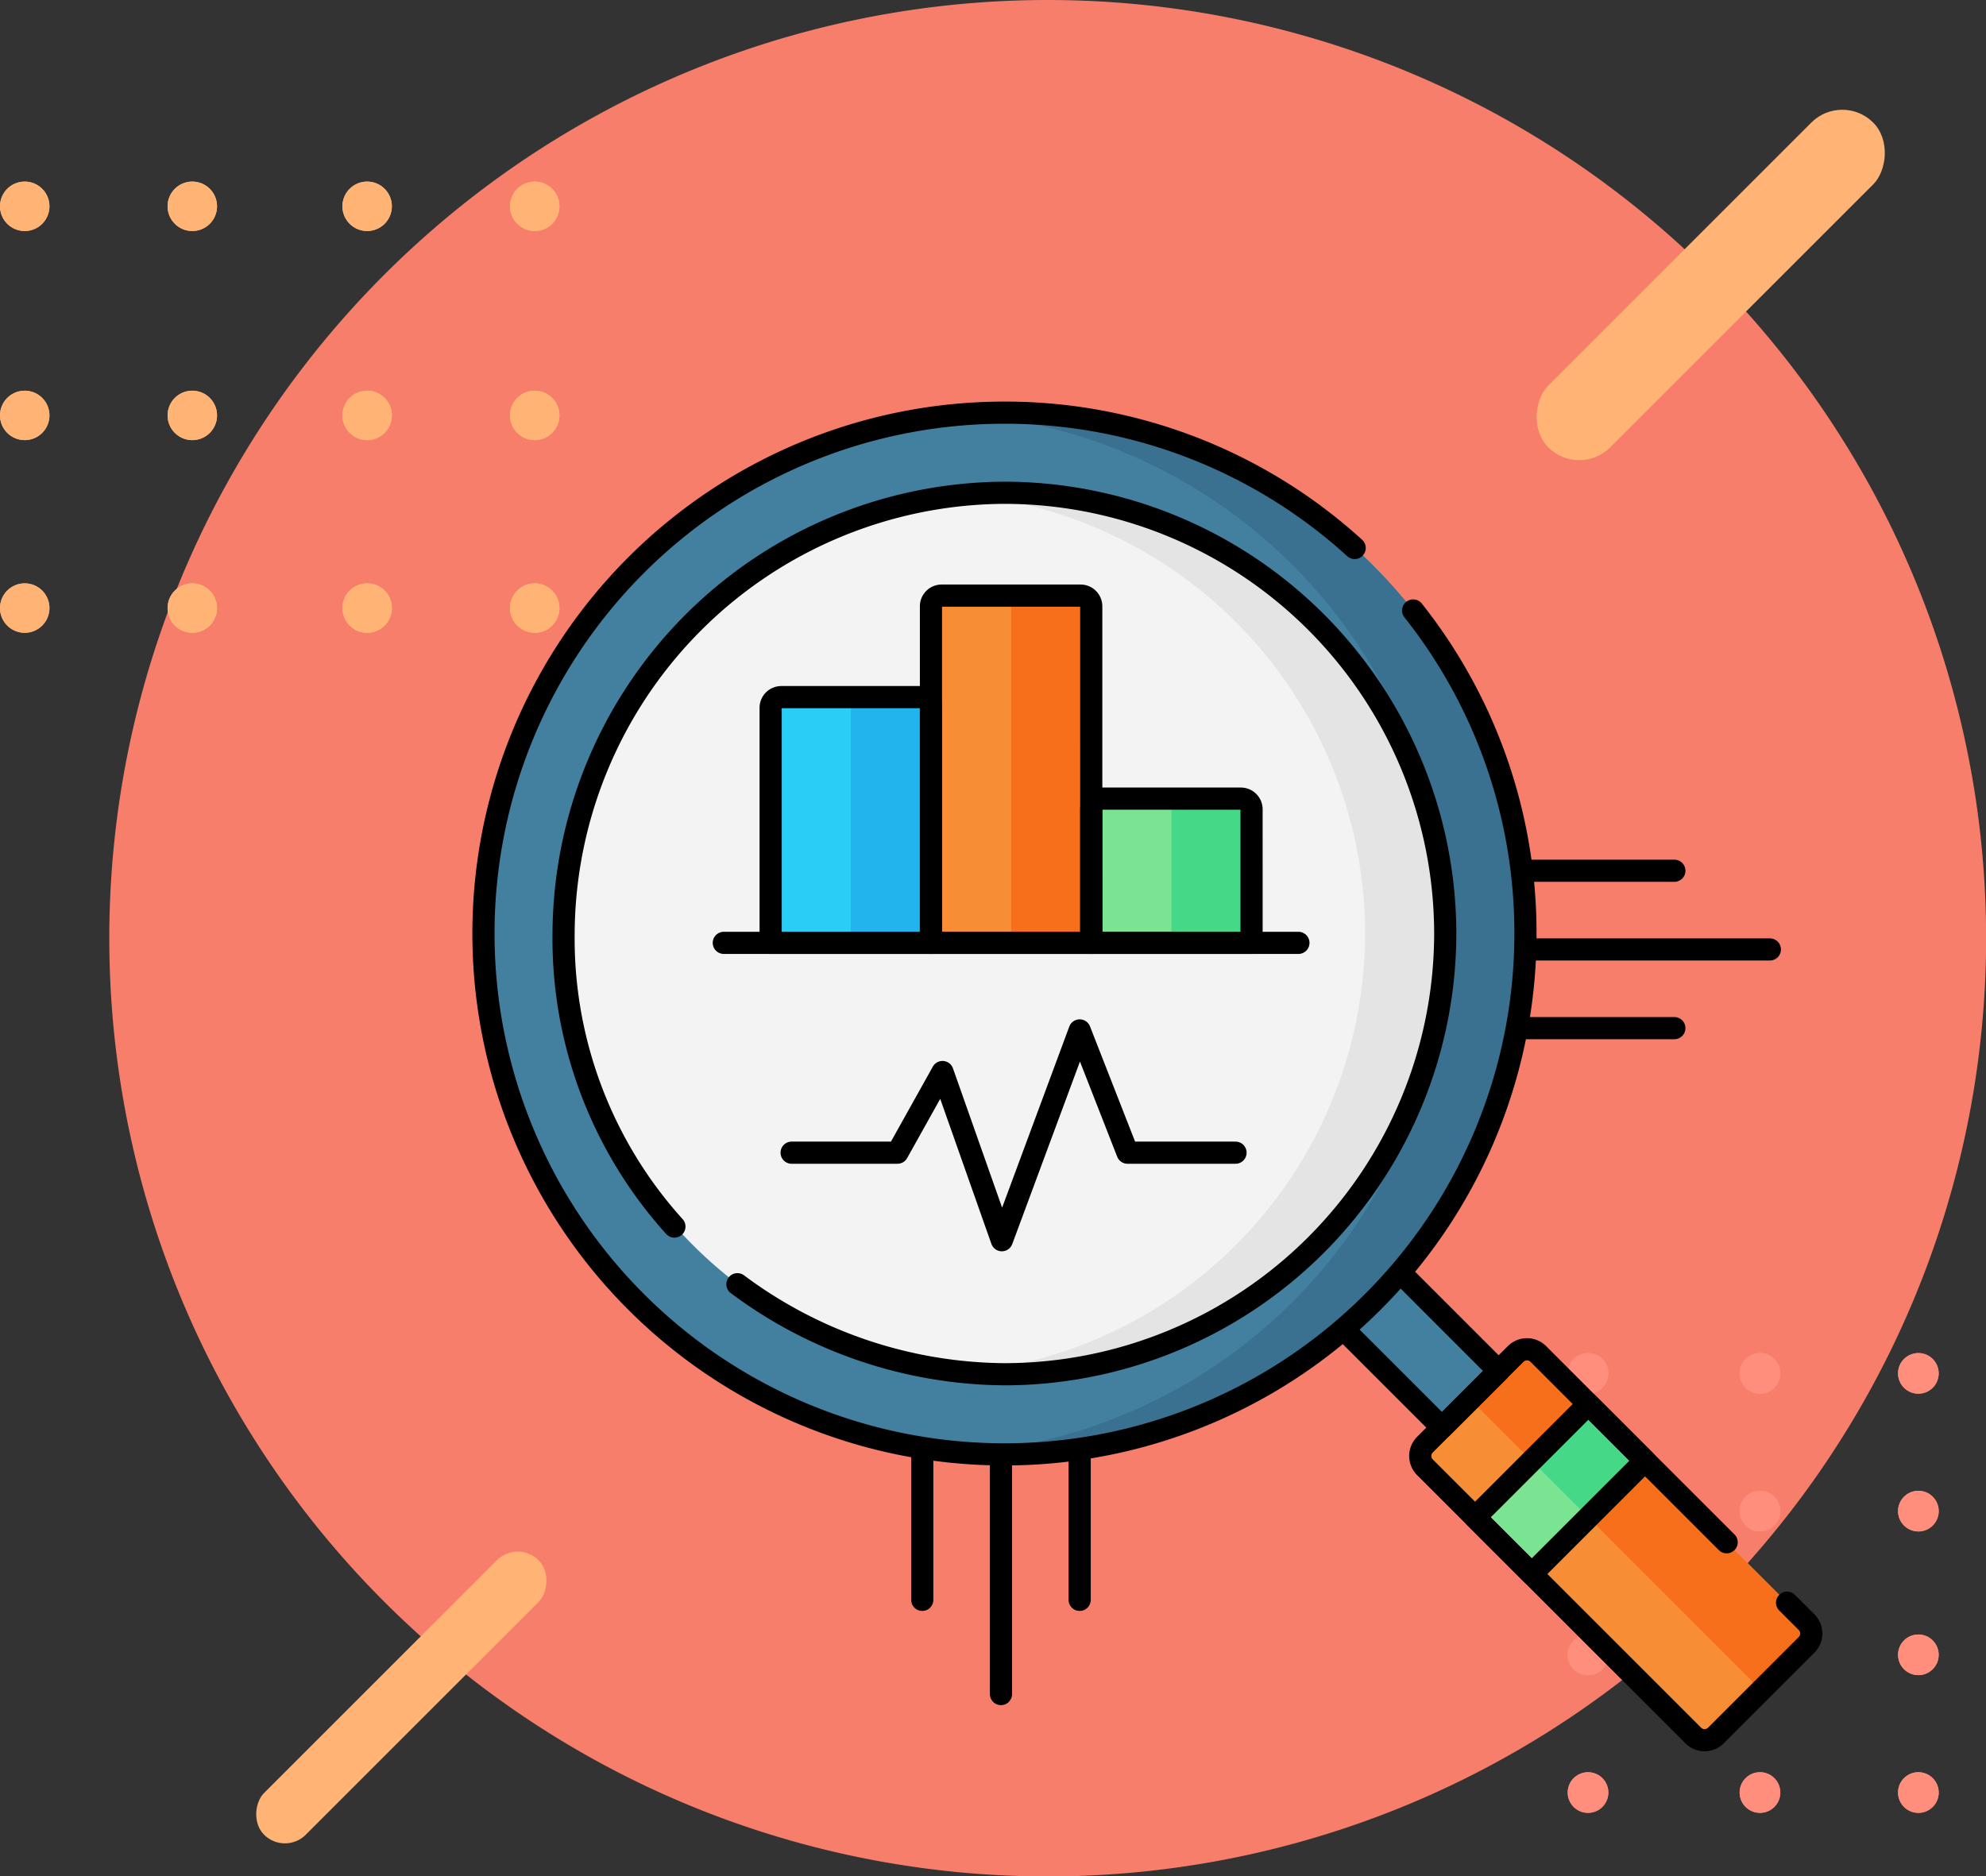 <svg xmlns="http://www.w3.org/2000/svg" xmlns:xlink="http://www.w3.org/1999/xlink" width="134.388" height="126.993" viewBox="0 0 134.388 126.993">
  <rect x="0" y="0" width="134.388" height="126.993" fill="#333333" stroke="none"/>
  <defs>
    <clipPath id="clip-path">
      <path id="Trazado_814206" data-name="Trazado 814206" d="M0,1.376A1.376,1.376,0,1,0,1.375,0,1.375,1.375,0,0,0,0,1.376" fill="#ff8e7c"/>
    </clipPath>
    <clipPath id="clip-path-2">
      <path id="Trazado_814208" data-name="Trazado 814208" d="M0,1.376A1.376,1.376,0,1,0,1.376,0h0A1.377,1.377,0,0,0,0,1.376" fill="#ff8e7c"/>
    </clipPath>
    <clipPath id="clip-path-3">
      <path id="Trazado_814210" data-name="Trazado 814210" d="M1.375,0A1.375,1.375,0,1,0,2.751,1.376,1.375,1.375,0,0,0,1.375,0Z" fill="#ff8e7c"/>
    </clipPath>
    <clipPath id="clip-path-4">
      <path id="Trazado_814212" data-name="Trazado 814212" d="M0,1.376A1.375,1.375,0,1,0,1.375,0,1.375,1.375,0,0,0,0,1.376" fill="#ff8e7c"/>
    </clipPath>
    <clipPath id="clip-path-6">
      <path id="Trazado_814216" data-name="Trazado 814216" d="M1.375,0A1.375,1.375,0,1,0,2.75,1.376,1.375,1.375,0,0,0,1.375,0Z" fill="#ff8e7c"/>
    </clipPath>
    <clipPath id="clip-path-7">
      <path id="Trazado_814218" data-name="Trazado 814218" d="M0,1.376A1.376,1.376,0,1,0,1.375,0,1.376,1.376,0,0,0,0,1.376" fill="#ff8e7c"/>
    </clipPath>
    <clipPath id="clip-path-13">
      <path id="Trazado_814230" data-name="Trazado 814230" d="M1074.25,1088.088a1.673,1.673,0,1,0,1.673-1.674,1.673,1.673,0,0,0-1.673,1.674" transform="translate(-1074.25 -1086.414)" fill="#ffb476"/>
    </clipPath>
    <clipPath id="clip-path-14">
      <path id="Trazado_814232" data-name="Trazado 814232" d="M1074.25,1053.176a1.673,1.673,0,1,0,1.673-1.673h0a1.675,1.675,0,0,0-1.673,1.673" transform="translate(-1074.25 -1051.503)" fill="#ffb476"/>
    </clipPath>
    <clipPath id="clip-path-15">
      <path id="Trazado_814234" data-name="Trazado 814234" d="M1075.924,1013.613a1.673,1.673,0,1,0,1.673,1.674A1.673,1.673,0,0,0,1075.924,1013.613Z" transform="translate(-1074.251 -1013.613)" fill="#ffb476"/>
    </clipPath>
    <clipPath id="clip-path-16">
      <path id="Trazado_814236" data-name="Trazado 814236" d="M1104.611,1088.088a1.673,1.673,0,1,0,1.673-1.674,1.672,1.672,0,0,0-1.673,1.674" transform="translate(-1104.611 -1086.414)" fill="#ffb476"/>
    </clipPath>
    <clipPath id="clip-path-17">
      <path id="Trazado_814238" data-name="Trazado 814238" d="M1104.611,1053.176a1.673,1.673,0,1,0,1.673-1.673,1.673,1.673,0,0,0-1.673,1.673" transform="translate(-1104.611 -1051.503)" fill="#ffb476"/>
    </clipPath>
    <clipPath id="clip-path-18">
      <path id="Trazado_814240" data-name="Trazado 814240" d="M1106.285,1013.613a1.673,1.673,0,1,0,1.673,1.673A1.672,1.672,0,0,0,1106.285,1013.613Z" transform="translate(-1104.613 -1013.613)" fill="#ffb476"/>
    </clipPath>
    <clipPath id="clip-path-19">
      <path id="Trazado_814242" data-name="Trazado 814242" d="M1136.285,1088.088a1.674,1.674,0,1,0,1.673-1.674,1.674,1.674,0,0,0-1.673,1.674" transform="translate(-1136.285 -1086.414)" fill="#ffb476"/>
    </clipPath>
    <clipPath id="clip-path-20">
      <path id="Trazado_814244" data-name="Trazado 814244" d="M1136.285,1053.176a1.674,1.674,0,1,0,1.674-1.673h0a1.676,1.676,0,0,0-1.673,1.673" transform="translate(-1136.285 -1051.503)" fill="#ffb476"/>
    </clipPath>
    <clipPath id="clip-path-21">
      <path id="Trazado_814246" data-name="Trazado 814246" d="M1137.959,1013.613a1.673,1.673,0,1,0,1.673,1.674A1.673,1.673,0,0,0,1137.959,1013.613Z" transform="translate(-1136.287 -1013.613)" fill="#ffb476"/>
    </clipPath>
    <clipPath id="clip-path-22">
      <path id="Trazado_814248" data-name="Trazado 814248" d="M1166.647,1088.088a1.673,1.673,0,1,0,1.672-1.674,1.672,1.672,0,0,0-1.672,1.674" transform="translate(-1166.647 -1086.414)" fill="#ffb476"/>
    </clipPath>
    <clipPath id="clip-path-23">
      <path id="Trazado_814250" data-name="Trazado 814250" d="M1166.647,1053.176a1.673,1.673,0,1,0,1.672-1.673,1.672,1.672,0,0,0-1.672,1.673" transform="translate(-1166.647 -1051.503)" fill="#ffb476"/>
    </clipPath>
    <clipPath id="clip-path-24">
      <path id="Trazado_814252" data-name="Trazado 814252" d="M1168.32,1013.613a1.673,1.673,0,1,0,1.673,1.673A1.672,1.672,0,0,0,1168.32,1013.613Z" transform="translate(-1166.648 -1013.613)" fill="#ffb476"/>
    </clipPath>
    <clipPath id="clip-path-25">
      <path id="path10059" d="M0-682.665H92.563V-590.1H0Z" transform="translate(0 682.665)"/>
    </clipPath>
  </defs>
  <g id="Grupo_1068185" data-name="Grupo 1068185" transform="translate(0)">
    <g id="Grupo_1068156" data-name="Grupo 1068156" transform="translate(0 0)">
      <g id="Grupo_1068103" data-name="Grupo 1068103" transform="translate(0)">
        <path id="Trazado_814254" data-name="Trazado 814254" d="M63.5,0A63.5,63.5,0,1,1,0,63.5,63.5,63.5,0,0,1,63.5,0Z" transform="translate(7.396)" fill="#f77e6b"/>
        <g id="Grupo_1068128" data-name="Grupo 1068128" transform="translate(106.083 122.697) rotate(-90)">
          <g id="Group_881454" data-name="Group 881454" transform="translate(0 22.353)">
            <g id="Grupo_1068105" data-name="Grupo 1068105" transform="translate(0 0)">
              <path id="Trazado_814205" data-name="Trazado 814205" d="M0,1.376A1.376,1.376,0,1,0,1.375,0,1.375,1.375,0,0,0,0,1.376" fill="#ff8e7c"/>
              <g id="Grupo_1068104" data-name="Grupo 1068104" clip-path="url(#clip-path)">
                <g id="Group_881453" data-name="Group 881453" transform="translate(0 0)">
                  <rect id="Rectangle_298909" data-name="Rectangle 298909" width="2.751" height="2.751" fill="#ff8e7c"/>
                </g>
              </g>
            </g>
          </g>
          <g id="Group_881456" data-name="Group 881456" transform="translate(0 11.634)">
            <g id="Grupo_1068107" data-name="Grupo 1068107" transform="translate(0 0)">
              <path id="Trazado_814207" data-name="Trazado 814207" d="M0,1.376A1.376,1.376,0,1,0,1.376,0h0A1.377,1.377,0,0,0,0,1.376" fill="#ff8e7c"/>
              <g id="Grupo_1068106" data-name="Grupo 1068106" clip-path="url(#clip-path-2)">
                <g id="Group_881455" data-name="Group 881455" transform="translate(0 0)">
                  <rect id="Rectangle_298910" data-name="Rectangle 298910" width="2.751" height="2.751" fill="#ff8e7c"/>
                </g>
              </g>
            </g>
          </g>
          <g id="Group_881458" data-name="Group 881458" transform="translate(0 0)">
            <g id="Grupo_1068109" data-name="Grupo 1068109">
              <path id="Trazado_814209" data-name="Trazado 814209" d="M1.375,0A1.375,1.375,0,1,0,2.751,1.376,1.375,1.375,0,0,0,1.375,0Z" fill="#ff8e7c"/>
              <g id="Grupo_1068108" data-name="Grupo 1068108" clip-path="url(#clip-path-3)">
                <g id="Group_881457" data-name="Group 881457" transform="translate(0 0)">
                  <rect id="Rectangle_298911" data-name="Rectangle 298911" width="2.751" height="2.75" fill="#ff8e7c"/>
                </g>
              </g>
            </g>
          </g>
          <g id="Group_881460" data-name="Group 881460" transform="translate(9.322 22.353)">
            <g id="Grupo_1068111" data-name="Grupo 1068111" transform="translate(0 0)">
              <path id="Trazado_814211" data-name="Trazado 814211" d="M0,1.376A1.375,1.375,0,1,0,1.375,0,1.375,1.375,0,0,0,0,1.376" fill="#ff8e7c"/>
              <g id="Grupo_1068110" data-name="Grupo 1068110" clip-path="url(#clip-path-4)">
                <g id="Group_881459" data-name="Group 881459" transform="translate(0 0)">
                  <rect id="Rectangle_298912" data-name="Rectangle 298912" width="2.751" height="2.751" fill="#ff8e7c"/>
                </g>
              </g>
            </g>
          </g>
          <g id="Group_881462" data-name="Group 881462" transform="translate(9.322 11.634)">
            <g id="Grupo_1068113" data-name="Grupo 1068113" transform="translate(0 0)">
              <path id="Trazado_814213" data-name="Trazado 814213" d="M0,1.376A1.375,1.375,0,1,0,1.375,0,1.375,1.375,0,0,0,0,1.376" fill="#ff8e7c"/>
              <g id="Grupo_1068112" data-name="Grupo 1068112" clip-path="url(#clip-path-4)">
                <g id="Group_881461" data-name="Group 881461" transform="translate(0 0)">
                  <rect id="Rectangle_298913" data-name="Rectangle 298913" width="2.751" height="2.751" fill="#ff8e7c"/>
                </g>
              </g>
            </g>
          </g>
          <g id="Group_881464" data-name="Group 881464" transform="translate(9.323 0)">
            <g id="Grupo_1068115" data-name="Grupo 1068115" transform="translate(0)">
              <path id="Trazado_814215" data-name="Trazado 814215" d="M1.375,0A1.375,1.375,0,1,0,2.75,1.376,1.375,1.375,0,0,0,1.375,0Z" fill="#ff8e7c"/>
              <g id="Grupo_1068114" data-name="Grupo 1068114" clip-path="url(#clip-path-6)">
                <g id="Group_881463" data-name="Group 881463" transform="translate(-0.001 0)">
                  <rect id="Rectangle_298914" data-name="Rectangle 298914" width="2.751" height="2.75" fill="#ff8e7c"/>
                </g>
              </g>
            </g>
          </g>
          <g id="Group_881454-2" data-name="Group 881454" transform="translate(19.047 22.353)">
            <g id="Grupo_1068117" data-name="Grupo 1068117" transform="translate(0 0)">
              <path id="Trazado_814217" data-name="Trazado 814217" d="M0,1.376A1.376,1.376,0,1,0,1.375,0,1.376,1.376,0,0,0,0,1.376" fill="#ff8e7c"/>
              <g id="Grupo_1068116" data-name="Grupo 1068116" clip-path="url(#clip-path-7)">
                <g id="Group_881453-2" data-name="Group 881453" transform="translate(0 0)">
                  <rect id="Rectangle_298909-2" data-name="Rectangle 298909" width="2.751" height="2.751" fill="#ff8e7c"/>
                </g>
              </g>
            </g>
          </g>
          <g id="Group_881456-2" data-name="Group 881456" transform="translate(19.047 11.634)">
            <g id="Grupo_1068119" data-name="Grupo 1068119" transform="translate(0 0)">
              <path id="Trazado_814219" data-name="Trazado 814219" d="M0,1.376A1.376,1.376,0,1,0,1.376,0h0A1.377,1.377,0,0,0,0,1.376" fill="#ff8e7c"/>
              <g id="Grupo_1068118" data-name="Grupo 1068118" clip-path="url(#clip-path-2)">
                <g id="Group_881455-2" data-name="Group 881455" transform="translate(0 0)">
                  <rect id="Rectangle_298910-2" data-name="Rectangle 298910" width="2.751" height="2.751" fill="#ff8e7c"/>
                </g>
              </g>
            </g>
          </g>
          <g id="Group_881458-2" data-name="Group 881458" transform="translate(19.048 0)">
            <g id="Grupo_1068121" data-name="Grupo 1068121" transform="translate(0)">
              <path id="Trazado_814221" data-name="Trazado 814221" d="M1.375,0A1.375,1.375,0,1,0,2.75,1.376,1.375,1.375,0,0,0,1.375,0Z" fill="#ff8e7c"/>
              <g id="Grupo_1068120" data-name="Grupo 1068120" clip-path="url(#clip-path-6)">
                <g id="Group_881457-2" data-name="Group 881457" transform="translate(0 0)">
                  <rect id="Rectangle_298911-2" data-name="Rectangle 298911" width="2.751" height="2.75" fill="#ff8e7c"/>
                </g>
              </g>
            </g>
          </g>
          <g id="Group_881460-2" data-name="Group 881460" transform="translate(28.37 22.353)">
            <g id="Grupo_1068123" data-name="Grupo 1068123" transform="translate(0 0)">
              <path id="Trazado_814223" data-name="Trazado 814223" d="M0,1.376A1.375,1.375,0,1,0,1.375,0,1.375,1.375,0,0,0,0,1.376" fill="#ff8e7c"/>
              <g id="Grupo_1068122" data-name="Grupo 1068122" clip-path="url(#clip-path-4)">
                <g id="Group_881459-2" data-name="Group 881459" transform="translate(0 0)">
                  <rect id="Rectangle_298912-2" data-name="Rectangle 298912" width="2.751" height="2.751" fill="#ff8e7c"/>
                </g>
              </g>
            </g>
          </g>
          <g id="Group_881462-2" data-name="Group 881462" transform="translate(28.37 11.634)">
            <g id="Grupo_1068125" data-name="Grupo 1068125" transform="translate(0 0)">
              <path id="Trazado_814225" data-name="Trazado 814225" d="M0,1.376A1.375,1.375,0,1,0,1.375,0,1.375,1.375,0,0,0,0,1.376" fill="#ff8e7c"/>
              <g id="Grupo_1068124" data-name="Grupo 1068124" clip-path="url(#clip-path-4)">
                <g id="Group_881461-2" data-name="Group 881461" transform="translate(0 0)">
                  <rect id="Rectangle_298913-2" data-name="Rectangle 298913" width="2.751" height="2.751" fill="#ff8e7c"/>
                </g>
              </g>
            </g>
          </g>
          <g id="Group_881464-2" data-name="Group 881464" transform="translate(28.37 0)">
            <g id="Grupo_1068127" data-name="Grupo 1068127" transform="translate(0)">
              <path id="Trazado_814227" data-name="Trazado 814227" d="M1.375,0A1.375,1.375,0,1,0,2.75,1.376,1.375,1.375,0,0,0,1.375,0Z" fill="#ff8e7c"/>
              <g id="Grupo_1068126" data-name="Grupo 1068126" clip-path="url(#clip-path-6)">
                <g id="Group_881463-2" data-name="Group 881463" transform="translate(0 0)">
                  <rect id="Rectangle_298914-2" data-name="Rectangle 298914" width="2.751" height="2.75" fill="#ff8e7c"/>
                </g>
              </g>
            </g>
          </g>
        </g>
        <g id="Grupo_1068153" data-name="Grupo 1068153" transform="translate(0 12.29)">
          <g id="Group_881454-3" data-name="Group 881454" transform="translate(0 27.192)">
            <g id="Grupo_1068130" data-name="Grupo 1068130">
              <path id="Trazado_814229" data-name="Trazado 814229" d="M1074.25,1088.088a1.673,1.673,0,1,0,1.673-1.674,1.673,1.673,0,0,0-1.673,1.674" transform="translate(-1074.25 -1086.414)" fill="#ffb476"/>
              <g id="Grupo_1068129" data-name="Grupo 1068129" clip-path="url(#clip-path-13)">
                <g id="Group_881453-3" data-name="Group 881453" transform="translate(0 0)">
                  <rect id="Rectangle_298909-3" data-name="Rectangle 298909" width="3.346" height="3.346" fill="#ffb476"/>
                </g>
              </g>
            </g>
          </g>
          <g id="Group_881456-3" data-name="Group 881456" transform="translate(0 14.152)">
            <g id="Grupo_1068132" data-name="Grupo 1068132">
              <path id="Trazado_814231" data-name="Trazado 814231" d="M1074.25,1053.176a1.673,1.673,0,1,0,1.673-1.673h0a1.675,1.675,0,0,0-1.673,1.673" transform="translate(-1074.25 -1051.503)" fill="#ffb476"/>
              <g id="Grupo_1068131" data-name="Grupo 1068131" clip-path="url(#clip-path-14)">
                <g id="Group_881455-3" data-name="Group 881455" transform="translate(0 0)">
                  <rect id="Rectangle_298910-3" data-name="Rectangle 298910" width="3.346" height="3.346" fill="#ffb476"/>
                </g>
              </g>
            </g>
          </g>
          <g id="Group_881458-3" data-name="Group 881458" transform="translate(0 0)">
            <g id="Grupo_1068134" data-name="Grupo 1068134">
              <path id="Trazado_814233" data-name="Trazado 814233" d="M1075.924,1013.613a1.673,1.673,0,1,0,1.673,1.674A1.673,1.673,0,0,0,1075.924,1013.613Z" transform="translate(-1074.251 -1013.613)" fill="#ffb476"/>
              <g id="Grupo_1068133" data-name="Grupo 1068133" clip-path="url(#clip-path-15)">
                <g id="Group_881457-3" data-name="Group 881457" transform="translate(0 0)">
                  <rect id="Rectangle_298911-3" data-name="Rectangle 298911" width="3.346" height="3.346" fill="#ffb476"/>
                </g>
              </g>
            </g>
          </g>
          <g id="Group_881460-3" data-name="Group 881460" transform="translate(11.34 27.192)">
            <g id="Grupo_1068136" data-name="Grupo 1068136">
              <path id="Trazado_814235" data-name="Trazado 814235" d="M1104.611,1088.088a1.673,1.673,0,1,0,1.673-1.674,1.672,1.672,0,0,0-1.673,1.674" transform="translate(-1104.611 -1086.414)" fill="#ffb476"/>
              <g id="Grupo_1068135" data-name="Grupo 1068135" clip-path="url(#clip-path-16)">
                <g id="Group_881459-3" data-name="Group 881459" transform="translate(0 0)">
                  <rect id="Rectangle_298912-3" data-name="Rectangle 298912" width="3.346" height="3.346" fill="#ffb476"/>
                </g>
              </g>
            </g>
          </g>
          <g id="Group_881462-3" data-name="Group 881462" transform="translate(11.34 14.152)">
            <g id="Grupo_1068138" data-name="Grupo 1068138">
              <path id="Trazado_814237" data-name="Trazado 814237" d="M1104.611,1053.176a1.673,1.673,0,1,0,1.673-1.673,1.673,1.673,0,0,0-1.673,1.673" transform="translate(-1104.611 -1051.503)" fill="#ffb476"/>
              <g id="Grupo_1068137" data-name="Grupo 1068137" clip-path="url(#clip-path-17)">
                <g id="Group_881461-3" data-name="Group 881461" transform="translate(0 0)">
                  <rect id="Rectangle_298913-3" data-name="Rectangle 298913" width="3.346" height="3.346" fill="#ffb476"/>
                </g>
              </g>
            </g>
          </g>
          <g id="Group_881464-3" data-name="Group 881464" transform="translate(11.341 0)">
            <g id="Grupo_1068140" data-name="Grupo 1068140">
              <path id="Trazado_814239" data-name="Trazado 814239" d="M1106.285,1013.613a1.673,1.673,0,1,0,1.673,1.673A1.672,1.672,0,0,0,1106.285,1013.613Z" transform="translate(-1104.613 -1013.613)" fill="#ffb476"/>
              <g id="Grupo_1068139" data-name="Grupo 1068139" clip-path="url(#clip-path-18)">
                <g id="Group_881463-3" data-name="Group 881463" transform="translate(-0.001 0)">
                  <rect id="Rectangle_298914-3" data-name="Rectangle 298914" width="3.346" height="3.346" fill="#ffb476"/>
                </g>
              </g>
            </g>
          </g>
          <g id="Group_881454-4" data-name="Group 881454" transform="translate(23.171 27.192)">
            <g id="Grupo_1068142" data-name="Grupo 1068142">
              <path id="Trazado_814241" data-name="Trazado 814241" d="M1136.285,1088.088a1.674,1.674,0,1,0,1.673-1.674,1.674,1.674,0,0,0-1.673,1.674" transform="translate(-1136.285 -1086.414)" fill="#ffb476"/>
              <g id="Grupo_1068141" data-name="Grupo 1068141" clip-path="url(#clip-path-19)">
                <g id="Group_881453-4" data-name="Group 881453" transform="translate(0 0)">
                  <rect id="Rectangle_298909-4" data-name="Rectangle 298909" width="3.346" height="3.346" fill="#ffb476"/>
                </g>
              </g>
            </g>
          </g>
          <g id="Group_881456-4" data-name="Group 881456" transform="translate(23.171 14.152)">
            <g id="Grupo_1068144" data-name="Grupo 1068144">
              <path id="Trazado_814243" data-name="Trazado 814243" d="M1136.285,1053.176a1.674,1.674,0,1,0,1.674-1.673h0a1.676,1.676,0,0,0-1.673,1.673" transform="translate(-1136.285 -1051.503)" fill="#ffb476"/>
              <g id="Grupo_1068143" data-name="Grupo 1068143" clip-path="url(#clip-path-20)">
                <g id="Group_881455-4" data-name="Group 881455" transform="translate(0 0)">
                  <rect id="Rectangle_298910-4" data-name="Rectangle 298910" width="3.346" height="3.346" fill="#ffb476"/>
                </g>
              </g>
            </g>
          </g>
          <g id="Group_881458-4" data-name="Group 881458" transform="translate(23.171 0)">
            <g id="Grupo_1068146" data-name="Grupo 1068146">
              <path id="Trazado_814245" data-name="Trazado 814245" d="M1137.959,1013.613a1.673,1.673,0,1,0,1.673,1.674A1.673,1.673,0,0,0,1137.959,1013.613Z" transform="translate(-1136.287 -1013.613)" fill="#ffb476"/>
              <g id="Grupo_1068145" data-name="Grupo 1068145" clip-path="url(#clip-path-21)">
                <g id="Group_881457-4" data-name="Group 881457" transform="translate(-0.001 0)">
                  <rect id="Rectangle_298911-4" data-name="Rectangle 298911" width="3.346" height="3.346" fill="#ffb476"/>
                </g>
              </g>
            </g>
          </g>
          <g id="Group_881460-4" data-name="Group 881460" transform="translate(34.511 27.192)">
            <g id="Grupo_1068148" data-name="Grupo 1068148">
              <path id="Trazado_814247" data-name="Trazado 814247" d="M1166.647,1088.088a1.673,1.673,0,1,0,1.672-1.674,1.672,1.672,0,0,0-1.672,1.674" transform="translate(-1166.647 -1086.414)" fill="#ffb476"/>
              <g id="Grupo_1068147" data-name="Grupo 1068147" clip-path="url(#clip-path-22)">
                <g id="Group_881459-4" data-name="Group 881459" transform="translate(0 0)">
                  <rect id="Rectangle_298912-4" data-name="Rectangle 298912" width="3.346" height="3.346" fill="#ffb476"/>
                </g>
              </g>
            </g>
          </g>
          <g id="Group_881462-4" data-name="Group 881462" transform="translate(34.511 14.152)">
            <g id="Grupo_1068150" data-name="Grupo 1068150">
              <path id="Trazado_814249" data-name="Trazado 814249" d="M1166.647,1053.176a1.673,1.673,0,1,0,1.672-1.673,1.672,1.672,0,0,0-1.672,1.673" transform="translate(-1166.647 -1051.503)" fill="#ffb476"/>
              <g id="Grupo_1068149" data-name="Grupo 1068149" clip-path="url(#clip-path-23)">
                <g id="Group_881461-4" data-name="Group 881461" transform="translate(0 0)">
                  <rect id="Rectangle_298913-4" data-name="Rectangle 298913" width="3.346" height="3.346" fill="#ffb476"/>
                </g>
              </g>
            </g>
          </g>
          <g id="Group_881464-4" data-name="Group 881464" transform="translate(34.511 0)">
            <g id="Grupo_1068152" data-name="Grupo 1068152">
              <path id="Trazado_814251" data-name="Trazado 814251" d="M1168.32,1013.613a1.673,1.673,0,1,0,1.673,1.673A1.672,1.672,0,0,0,1168.32,1013.613Z" transform="translate(-1166.648 -1013.613)" fill="#ffb476"/>
              <g id="Grupo_1068151" data-name="Grupo 1068151" clip-path="url(#clip-path-24)">
                <g id="Group_881463-4" data-name="Group 881463" transform="translate(0 0)">
                  <rect id="Rectangle_298914-4" data-name="Rectangle 298914" width="3.346" height="3.346" fill="#ffb476"/>
                </g>
              </g>
            </g>
          </g>
        </g>
        <rect id="Rectángulo_374064" data-name="Rectángulo 374064" width="5.919" height="31.089" rx="2.96" transform="translate(124.661 6.203) rotate(45)" fill="#ffb476"/>
        <rect id="Rectángulo_374066" data-name="Rectángulo 374066" width="3.992" height="26.272" rx="1.996" transform="translate(35.034 104.187) rotate(45)" fill="#ffb476"/>
      </g>
    </g>
    <g id="g10053" transform="translate(31.358 26.572)">
      <g id="g10055" transform="translate(0 0)">
        <g id="g10057" clip-path="url(#clip-path-25)">
          <g id="g10063" transform="translate(64.749 64.748)">
            <path id="path10065" d="M-117.752-166.65-135.9-184.8a1.084,1.084,0,0,1,0-1.534l6.136-6.136a1.084,1.084,0,0,1,1.534,0l18.153,18.153a1.085,1.085,0,0,1,0,1.534l-6.136,6.136a1.084,1.084,0,0,1-1.534,0" transform="translate(136.222 192.79)" fill="#f78e36"/>
          </g>
          <g id="g10067" transform="translate(67.367 64.748)">
            <path id="path10069" d="M-24.45-2.026l-3.835,3.835a1.085,1.085,0,0,1,1.534,0L-8.6,19.961a1.085,1.085,0,0,1,0,1.534l3.835-3.835a1.085,1.085,0,0,0,0-1.534L-22.916-2.026a1.084,1.084,0,0,0-1.534,0" transform="translate(28.285 2.344)" fill="#f86f1b"/>
          </g>
          <g id="g10071" transform="translate(57.858 57.858)">
            <path id="path10073" d="M-77.739-53.29l-3.835,3.835-8.359-8.359,3.835-3.835Z" transform="translate(89.933 61.649)" fill="#4380a0"/>
          </g>
          <g id="g10075" transform="translate(68.454 68.454)">
            <path id="path10077" d="M-73.348-24.449l-7.67,7.67-3.835-3.835,7.67-7.67Z" transform="translate(84.853 28.284)" fill="#7be492"/>
          </g>
          <g id="g10079" transform="translate(72.289 68.454)">
            <path id="path10081" d="M0-24.449l3.835,3.835L7.67-24.449,3.835-28.284Z" transform="translate(0 28.284)" fill="#45d987"/>
          </g>
          <g id="g10083" transform="translate(1.356 1.356)">
            <path id="path10085" d="M-449.492-224.746a35.253,35.253,0,0,1-35.253,35.253A35.253,35.253,0,0,1-520-224.746,35.253,35.253,0,0,1-484.745-260a35.253,35.253,0,0,1,35.253,35.253" transform="translate(519.999 259.999)" fill="#43809f"/>
          </g>
          <g id="g10087" transform="translate(33.897 1.356)">
            <path id="path10089" d="M-17.288,0Q-18.657,0-20,.1A35.256,35.256,0,0,1,12.542,35.253,35.256,35.256,0,0,1-20,70.4q1.343.1,2.712.1A35.253,35.253,0,0,0,17.965,35.253,35.253,35.253,0,0,0-17.288,0" transform="translate(20)" fill="#3a7190"/>
          </g>
          <g id="g10091" transform="translate(6.779 6.779)">
            <path id="path10093" d="M-190.17-380.339A29.864,29.864,0,0,1-220-410.169,29.864,29.864,0,0,1-190.17-440a29.864,29.864,0,0,1,29.83,29.83,29.864,29.864,0,0,1-29.83,29.83" transform="translate(219.999 439.999)" fill="#f3f3f3"/>
          </g>
          <g id="g10095" transform="translate(33.897 6.779)">
            <path id="path10097" d="M-17.288,0C-18.2,0-19.107.044-20,.125A29.869,29.869,0,0,1,7.118,29.83,29.869,29.869,0,0,1-20,59.535c.893.081,1.8.125,2.712.125a29.864,29.864,0,0,0,29.83-29.83A29.864,29.864,0,0,0-17.288,0" transform="translate(20)" fill="#e4e4e4"/>
          </g>
          <g id="g10099" transform="translate(20.79 20.61)">
            <path id="path10101" d="M-69.153-106.034H-80v-15.909a.723.723,0,0,1,.723-.723h9.4a.723.723,0,0,1,.723.723Z" transform="translate(80 122.666)" fill="#29cef6"/>
          </g>
          <g id="g10103" transform="translate(26.214 20.61)">
            <path id="path10105" d="M0,0V16.632H5.424V.723A.723.723,0,0,0,4.7,0Z" fill="#22b5ed"/>
          </g>
          <g id="g10107" transform="translate(42.485 27.48)">
            <path id="path10109" d="M-69.153-62.237H-80v-9.039A.723.723,0,0,1-79.277-72h9.4a.723.723,0,0,1,.723.723Z" transform="translate(80 72)" fill="#7be492"/>
          </g>
          <g id="g10111" transform="translate(47.908 27.48)">
            <path id="path10113" d="M0,0V9.762H5.424V.723A.723.723,0,0,0,4.7,0Z" fill="#45d987"/>
          </g>
          <g id="g10115" transform="translate(31.638 13.74)">
            <path id="path10117" d="M-69.153-149.831H-80V-172.61a.723.723,0,0,1,.723-.723h9.4a.723.723,0,0,1,.723.723Z" transform="translate(80 173.333)" fill="#f78e36"/>
          </g>
          <g id="g10119" transform="translate(37.061 13.74)">
            <path id="path10121" d="M0,0V23.5H5.424V.723A.723.723,0,0,0,4.7,0Z" fill="#f86f1b"/>
          </g>
          <g id="g10123" transform="translate(41.701 71.629)">
            <path id="path10125" d="M0,0V10.079" transform="translate(0)" fill="none" stroke="#000" stroke-linecap="round" stroke-linejoin="round" stroke-miterlimit="10" stroke-width="1.5"/>
          </g>
          <g id="g10127" transform="translate(31.049 71.629)">
            <path id="path10129" d="M0,0V10.079" fill="none" stroke="#000" stroke-linecap="round" stroke-linejoin="round" stroke-miterlimit="10" stroke-width="1.5"/>
          </g>
          <g id="g10131" transform="translate(36.375 72.262)">
            <path id="path10133" d="M0,0V15.822" transform="translate(0)" fill="none" stroke="#000" stroke-linecap="round" stroke-linejoin="round" stroke-miterlimit="10" stroke-width="1.5"/>
          </g>
          <g id="g10135" transform="translate(71.863 32.361)">
            <path id="path10137" d="M0,0H10.079" fill="none" stroke="#000" stroke-linecap="round" stroke-linejoin="round" stroke-miterlimit="10" stroke-width="1.5"/>
          </g>
          <g id="g10139" transform="translate(71.863 43.013)">
            <path id="path10141" d="M0,0H10.079" fill="none" stroke="#000" stroke-linecap="round" stroke-linejoin="round" stroke-miterlimit="10" stroke-width="1.5"/>
          </g>
          <g id="g10143" transform="translate(72.266 37.687)">
            <path id="path10145" d="M0,0H16.138" fill="none" stroke="#000" stroke-linecap="round" stroke-linejoin="round" stroke-miterlimit="10" stroke-width="1.5"/>
          </g>
          <g id="g10147" transform="translate(64.749 64.749)">
            <path id="path10149" d="M-158.232-109.333l1.32,1.321a1.085,1.085,0,0,1,0,1.534l-6.136,6.136a1.084,1.084,0,0,1-1.534,0l-18.153-18.153a1.084,1.084,0,0,1,0-1.534l6.136-6.136a1.084,1.084,0,0,1,1.534,0l12.744,12.744" transform="translate(183.052 126.482)" fill="none" stroke="#000" stroke-linecap="round" stroke-linejoin="round" stroke-miterlimit="10" stroke-width="1.5"/>
          </g>
          <g id="g10151" transform="translate(59.785 59.777)">
            <path id="path10153" d="M-24.4,0l6.438,6.44L-21.8,10.274l-6.431-6.43" transform="translate(28.232)" fill="none" stroke="#000" stroke-linecap="round" stroke-linejoin="round" stroke-miterlimit="10" stroke-width="1.5"/>
          </g>
          <g id="g10155" transform="translate(68.454 68.454)">
            <path id="path10157" d="M-73.348-24.449l-7.67,7.67-3.835-3.835,7.67-7.67Z" transform="translate(84.853 28.284)" fill="none" stroke="#000" stroke-linecap="round" stroke-linejoin="round" stroke-miterlimit="10" stroke-width="1.5"/>
          </g>
          <g id="g10159" transform="translate(1.356 1.356)">
            <path id="path10161" d="M-401.062-85.364a35.1,35.1,0,0,1,7.6,21.863,35.253,35.253,0,0,1-35.253,35.253A35.253,35.253,0,0,1-463.972-63.5a35.253,35.253,0,0,1,35.253-35.253,35.125,35.125,0,0,1,23.7,9.158" transform="translate(463.972 98.754)" fill="none" stroke="#000" stroke-linecap="round" stroke-linejoin="round" stroke-miterlimit="10" stroke-width="1.5"/>
          </g>
          <g id="g10163" transform="translate(6.778 6.779)">
            <path id="path10165" d="M-47.814-316.614a29.065,29.065,0,0,1-7.5-19.834,29.977,29.977,0,0,1,29.83-29.83,29.864,29.864,0,0,1,29.83,29.83,29.864,29.864,0,0,1-29.83,29.83,30.556,30.556,0,0,1-18.067-6.093" transform="translate(55.314 366.278)" fill="none" stroke="#000" stroke-linecap="round" stroke-linejoin="round" stroke-miterlimit="10" stroke-width="1.5"/>
          </g>
          <g id="g10167" transform="translate(20.79 20.61)">
            <path id="path10169" d="M0-4.61a.723.723,0,0,1,.723-.723h9.4a.723.723,0,0,1,.723.723V11.3H0Z" transform="translate(0 5.333)" fill="none" stroke="#000" stroke-linecap="round" stroke-linejoin="round" stroke-miterlimit="10" stroke-width="1.5"/>
          </g>
          <g id="g10171" transform="translate(42.485 27.48)">
            <path id="path10173" d="M-69.153-62.237H-80v-9.039A.723.723,0,0,1-79.277-72h9.4a.723.723,0,0,1,.723.723Z" transform="translate(80 72)" fill="none" stroke="#000" stroke-linecap="round" stroke-linejoin="round" stroke-miterlimit="10" stroke-width="1.5"/>
          </g>
          <g id="g10175" transform="translate(31.638 13.74)">
            <path id="path10177" d="M-69.153-149.831H-80V-172.61a.723.723,0,0,1,.723-.723h9.4a.723.723,0,0,1,.723.723Z" transform="translate(80 173.333)" fill="none" stroke="#000" stroke-linecap="round" stroke-linejoin="round" stroke-miterlimit="10" stroke-width="1.5"/>
          </g>
          <g id="g10179" transform="translate(17.62 37.242)">
            <path id="path10181" d="M0,0H38.883" fill="none" stroke="#000" stroke-linecap="round" stroke-linejoin="round" stroke-miterlimit="10" stroke-width="1.5"/>
          </g>
          <g id="g10183" transform="translate(22.209 43.168)">
            <path id="path10185" d="M0-52.753H7.162l3.048-5.459,4.016,11.384,5.266-14.2,3.237,8.275h7.309" transform="translate(0 61.028)" fill="none" stroke="#000" stroke-linecap="round" stroke-linejoin="round" stroke-miterlimit="10" stroke-width="1.5"/>
          </g>
        </g>
      </g>
    </g>
  </g>
</svg>
